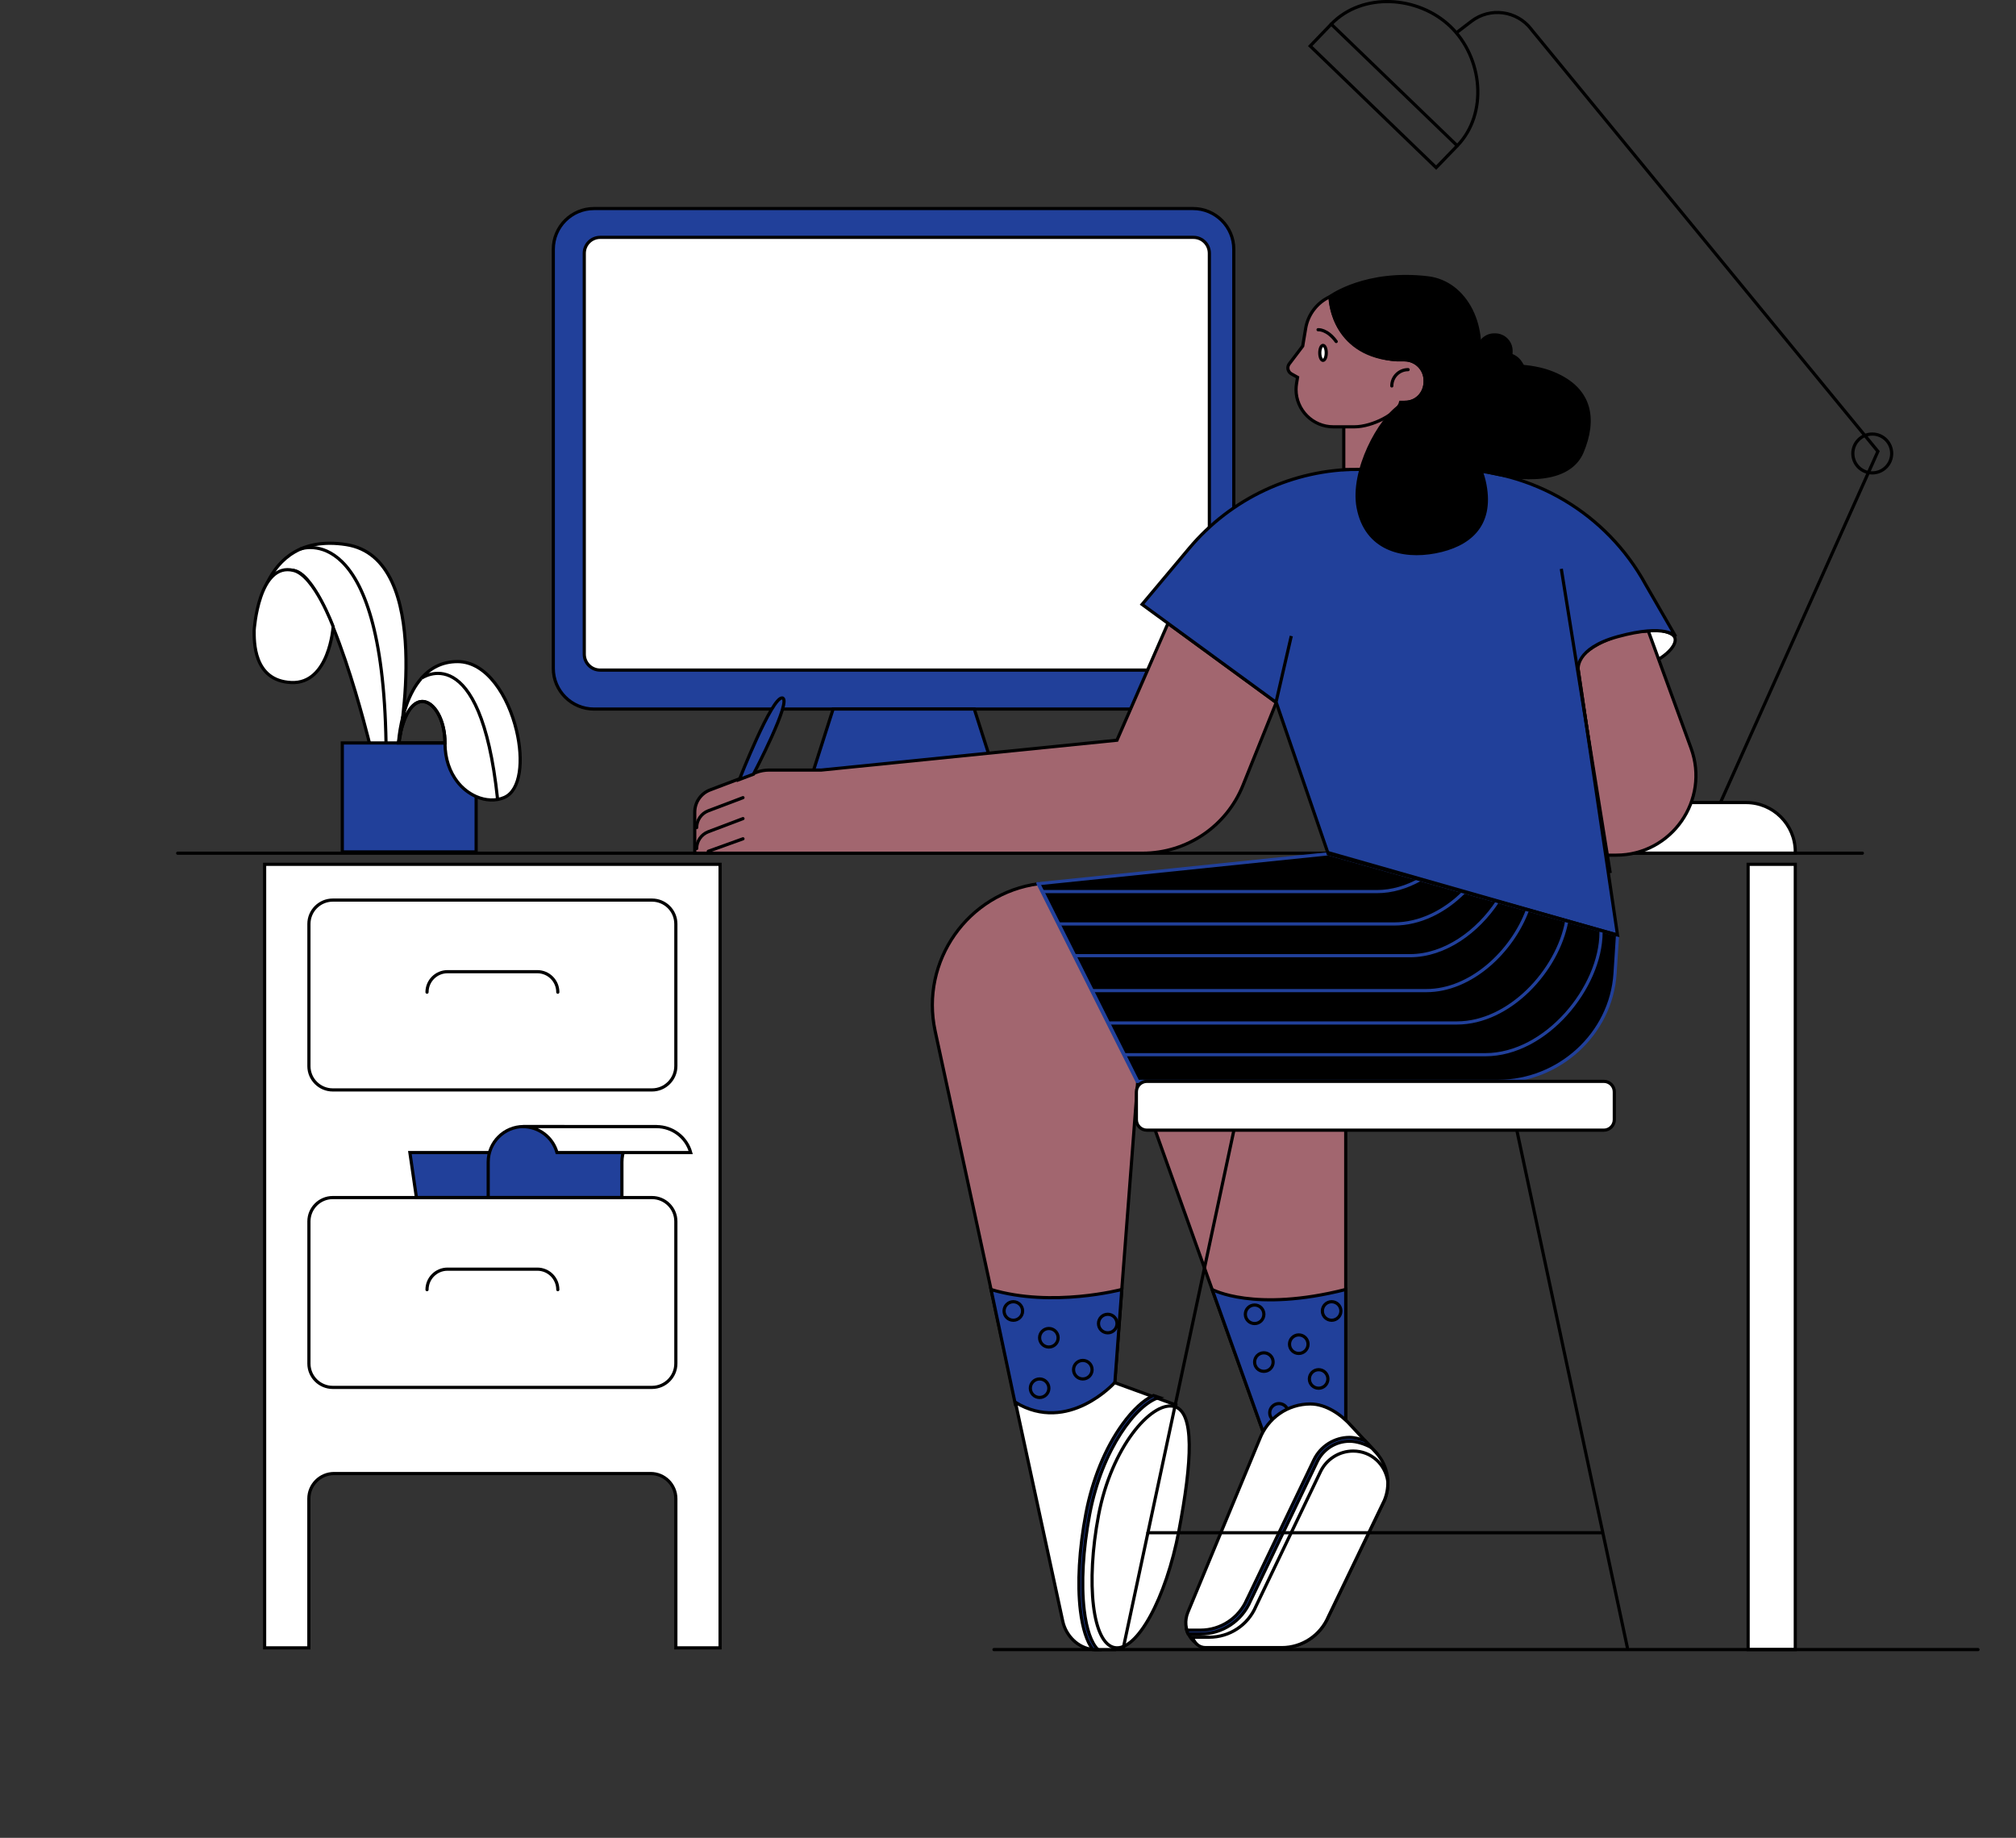 <?xml version="1.0" encoding="utf-8"?>
<!-- Generator: Adobe Illustrator 25.3.1, SVG Export Plug-In . SVG Version: 6.00 Build 0)  -->
<svg version="1.1" id="Слой_1" xmlns="http://www.w3.org/2000/svg" xmlns:xlink="http://www.w3.org/1999/xlink" x="0px" y="0px"
	 viewBox="0 0 3176.8 2895.7" style="enable-background:new 0 0 3176.8 2895.7;" xml:space="preserve">
<rect x="0" y="0" width="3176.8" height="2895.7" fill="#333333" stroke="none"/>
<style type="text/css">
	.st0{fill:none;stroke:#000000;stroke-width:5;stroke-linecap:round;stroke-miterlimit:10;}
	.st1{fill:#FFFFFF;stroke:#000000;stroke-width:5;stroke-linecap:round;stroke-miterlimit:10;}
	.st2{fill:#21409A;stroke:#000000;stroke-width:5;stroke-miterlimit:10;}
	.st3{fill:#FFFFFF;stroke:#000000;stroke-width:5;stroke-miterlimit:10;}
	.st4{fill:none;stroke:#000000;stroke-width:5;stroke-miterlimit:10;}
	.st5{fill:#A2666F;stroke:#000000;stroke-width:5;stroke-miterlimit:10;}
	.st6{stroke:#21409A;stroke-width:5;stroke-miterlimit:10;}
	.st7{stroke:#21409A;stroke-width:5;stroke-linecap:round;stroke-linejoin:round;}
	.st8{fill:none;stroke:#21409A;stroke-width:5;stroke-linecap:round;stroke-linejoin:round;}
	.st9{fill:#FFFFFF;stroke:#000000;stroke-width:5;stroke-linejoin:round;}
	.st10{stroke:#000000;stroke-width:5;stroke-miterlimit:10;}
	.st11{stroke:#000000;stroke-width:5;stroke-linecap:round;stroke-linejoin:round;}
	.st12{stroke:#000000;stroke-width:5;stroke-linejoin:round;}
</style>
<g id="LAMP">
	<path class="st0" d="M2263.1,264.1L2064.6,72.5l33.2-34.5c48.9-50.8,137-45,187.8,3.8l0,0c50.8,48.9,59.7,137,10.8,187.8
		L2263.1,264.1z"/>
	<line class="st0" x1="2296.3" y1="229.6" x2="2097.7" y2="38"/>
	<path class="st0" d="M2296.5,50.5l22.2-17c29.5-22.5,71.6-16.9,94.2,12.5c0,0,0,0,0,0c0.2,0.3,0.5,0.7,0.7,1l545.6,664.2
		l-279.3,622.9"/>
	<circle class="st0" cx="2950.3" cy="714.5" r="30.6"/>
	<path class="st1" d="M2602.3,1264.5h149.1c42.9,0,77.6,34.7,77.6,77.6v2.2h-304.4v-2.2C2524.7,1299.3,2559.5,1264.6,2602.3,1264.5z
		"/>
</g>
<g id="COMPUTER">
	<g id="COMPUTER-2">
		<path class="st2" d="M1880,1117.2H936.1c-35.4,0-64.2-28.7-64.2-64.1l0,0V392.8c0-35.4,28.7-64.2,64.1-64.2l0,0h944
			c35.4,0,64.2,28.7,64.2,64.1v0v660.2c0.1,35.4-28.6,64.2-64,64.3H1880z"/>
		<path class="st3" d="M1880.6,1055.8H945.8c-13.9,0-25.1-11.2-25.1-25.1V399.1c0-13.9,11.2-25.1,25.1-25.1h934.8
			c13.9,0,25.1,11.2,25.1,25.1v631.5c0.1,13.8-11.1,25.1-24.9,25.2c0,0,0,0,0,0H1880.6z"/>
		<polygon class="st2" points="1607.3,1342.3 1240.9,1342.3 1312.8,1117.2 1535.3,1117.2 		"/>
	</g>
</g>
<g id="TABLE">
	<line class="st0" x1="2934.7" y1="1344.3" x2="280" y2="1344.3"/>
	<path class="st1" d="M1134.7,1361.8v1234.6H1065v-235c0-21.9-17.8-39.7-39.7-39.7H526.4c-21.9,0-39.7,17.8-39.7,39.7v235H417
		V1361.8H1134.7z"/>
	<path class="st0" d="M1065,1455.8v223.9c0,20.7-16.8,37.6-37.5,37.6c0,0,0,0,0,0H524.4c-20.7,0-37.6-16.8-37.6-37.5c0,0,0,0,0,0
		v-224c0-20.7,16.8-37.6,37.5-37.6l0,0h503.1C1048.2,1418.2,1065,1435,1065,1455.8L1065,1455.8L1065,1455.8z"/>
	<polygon class="st2" points="903.8,1886.9 656.2,1886.9 645.9,1816 893.6,1816 	"/>
	<path class="st2" d="M1035.9,1775.1c-30.9,0-55.9,25-55.9,55.8l0,0v56H769.3v-56c0-30.9,25-55.9,55.8-55.9h0L1035.9,1775.1
		L1035.9,1775.1z"/>
	<path class="st3" d="M1088.4,1816H877.7c-6.7-24.2-28.8-40.9-53.9-40.9h210.7C1059.6,1775.1,1081.7,1791.8,1088.4,1816z"/>
	<path class="st0" d="M1065,1924.5v223.9c0,20.7-16.8,37.5-37.5,37.6H524.4c-20.7,0-37.6-16.8-37.6-37.5l0,0v-224
		c0-20.7,16.8-37.6,37.5-37.6l0,0h503.1c20.7,0,37.6,16.8,37.6,37.5l0,0V1924.5z"/>
	<path class="st0" d="M672.9,1563.3c0-17.8,14.4-32.3,32.3-32.3h0h141.5c17.8,0,32.3,14.4,32.3,32.3l0,0l0,0"/>
	<path class="st0" d="M672.9,2032c0-17.8,14.4-32.3,32.3-32.3h0h141.5c17.8,0,32.3,14.4,32.3,32.3l0,0l0,0"/>
	<rect x="2754.7" y="1361.8" class="st1" width="74.3" height="1237.3"/>
	<line class="st0" x1="1566.3" y1="2599.1" x2="3116.9" y2="2599.1"/>
</g>
<g id="PLANT">
	<path class="st3" d="M628,1174.6h-44.9c0,0-64.1-267.1-120.4-275.8s-59.2,94.1-59.2,94.1s1-156.3,141.7-134.9
		S628,1174.6,628,1174.6z"/>
	<path class="st0" d="M474.2,864.8c0,0,128.3-47.4,134.1,305.8"/>
	<rect x="539.4" y="1170.6" class="st2" width="210.9" height="171.7"/>
	<path class="st3" d="M794.7,1256.5c-13.4,5.8-29.4,5.1-44.3-1.4c-11.7-5.2-22-13.3-29.8-23.5c-11.6-15-19.4-35.5-19.4-61l0,0
		c0-61.8-49.2-100.6-69.4-18.8c-1.4,5.7-2.7,11.9-3.8,18.8v-0.6l0,0c0-0.3,0-0.5,0.1-0.8v-0.4c1.1-13,3.3-25.8,6.5-38.4
		c3.4-13.5,8.5-28.5,16.1-42.4c3.7-6.9,8.2-13.4,13.4-19.4c13.4-15.4,31.8-26.2,56.9-26.2c46.2,0,80,54.4,92.9,108.6
		C825.2,1198.1,820.6,1245.2,794.7,1256.5z"/>
	<path class="st3" d="M664.2,1068.6c0,0,92.6-65.9,119.8,189.8"/>
	<path class="st3" d="M400.5,992.9c0,16.5-1.9,79.6,58.3,82.5s66.2-88,66.2-88s-29.6-80.4-62.3-88.6
		C407.4,884.9,400.5,992.9,400.5,992.9z"/>
	<path class="st4" d="M701.2,1170.6H628C644.9,1064.7,701.2,1104.5,701.2,1170.6z"/>
</g>
<g id="GIRL">
	<g id="GIRL-2">
		<g id="LEGS">
			<g id="RIGHT_LEG">
				<polygon class="st5" points="2120.6,1703.8 2120.6,2260.4 1992,2260.4 1910.1,2031.7 1792.8,1703.8 				"/>
				<path class="st2" d="M2120.6,2031.7v228.7H1992l-81.9-228.7C1910.1,2031.7,1976.4,2068.3,2120.6,2031.7z"/>
				<circle class="st2" cx="1977" cy="2070.8" r="14.6"/>
				<circle class="st2" cx="2046.6" cy="2117.9" r="14.6"/>
				<circle class="st2" cx="2098.4" cy="2065.6" r="14.6"/>
				<circle class="st2" cx="2077.9" cy="2172.7" r="14.6"/>
				<circle class="st2" cx="1991.6" cy="2146.1" r="14.6"/>
				<circle class="st2" cx="2015.4" cy="2226.1" r="14.6"/>
				<path class="st3" d="M2181.4,2364.2l-88.2,183.1c-12.5,29.5-41.4,48.7-73.5,48.7h-112.5c-28.8,0-46.3-29.2-35.3-55.8
					l113.1-272.8c6.2-16.2,17.1-30.2,31.3-40.1c14.2-9.9,31.2-15.2,48.5-15.2c24.6,0,49,16.7,65.2,35.2l39.2,42.3
					C2187.3,2310.1,2192,2339.1,2181.4,2364.2z"/>
				<path class="st3" d="M2181.4,2364.2l-88.2,183.1c-12.5,29.5-41.4,48.7-73.5,48.7h-119.6c-11.1,0-17.4-6.9-21.1-16.4h26.6
					c32.1,0,61-19.2,73.5-48.7l101.7-212.1c9.5-19.8,29.6-32.5,51.6-32.5c28.7,0,50.5,21,54.5,47.6
					C2187.3,2344.3,2185.4,2354.7,2181.4,2364.2z"/>
				<path class="st2" d="M2161.1,2280.8c-10.6-5.8-23.4-10-34.6-10c-21.6,0.1-41.3,12.4-50.7,31.9l-105.3,219.6
					c-13.4,31.7-44.5,52.3-78.9,52.2h-19.4c-1-1.9-1.8-3.9-2.4-6h21.8c32,0,60.9-19.1,73.4-48.6l0.1-0.1l105.4-219.7
					c10.4-21.5,32.2-35.2,56.1-35.3c7.6,0,16.7,2.5,24.5,5.2L2161.1,2280.8z"/>
			</g>
			<g id="LEFT_LEG">
				<path class="st5" d="M1792.8,1703.8l-25.1,327.9l-11.2,146.9c0,0-73.1,81.4-156.3,31.2l-38.5-178l-88.1-407.3
					c-23.8-110.1,51.4-217.2,163.1-232.1L1792.8,1703.8z"/>
				<path class="st2" d="M1767.7,2031.7l-11.2,150.9c0,0-73.1,81.4-156.3,31.2l-38.5-182C1658.4,2060.8,1767.7,2031.7,1767.7,2031.7
					z"/>
				<circle class="st2" cx="1652.8" cy="2107.8" r="14.6"/>
				<circle class="st2" cx="1745.6" cy="2085.4" r="14.6"/>
				<circle class="st2" cx="1596.8" cy="2065.6" r="14.6"/>
				<circle class="st2" cx="1638.2" cy="2187.3" r="14.6"/>
				<circle class="st2" cx="1706.3" cy="2158.1" r="14.6"/>
				<path class="st3" d="M1852.9,2213.6l-96.4,385.5h-30.4c-1.4,0-2.7-0.1-4.1-0.2c-23-2.1-42.4-21.5-47.3-44.4l-74.6-344.9
					c83.2,50.3,156.4-31.1,156.4-31.1L1852.9,2213.6z"/>
				<path class="st3" d="M1857.8,2411.4c20.3-107.2,25.9-189.1-9.1-195.7s-97.3,64.5-117.6,171.7s-9.7,202,25.3,208.6
					S1837.5,2518.7,1857.8,2411.4z"/>
				<path class="st2" d="M1717.1,2385.7c-10.5,55.6-13.6,109.3-8.6,151.3c3.6,30.2,11.2,51.7,21.6,62.1h-4c-1.4,0-2.7-0.1-4.1-0.2
					c-9.4-12.4-16.1-33.2-19.5-61.2c-5.1-42.5-2-96.9,8.7-153.1c10.1-53.2,30.5-103.1,57.6-140.6c16.2-22.4,33.2-38.1,48.7-45.2l9,3
					C1790.8,2212.4,1736.6,2282.8,1717.1,2385.7z"/>
			</g>
		</g>
		<g id="SKIRT">
			<path class="st6" d="M1636.7,1392.3l456.2-47l456,127.9l-3.9,60.6c-6.2,95.6-88.6,170-184.4,170h-567.7L1636.7,1392.3z"/>
			<path class="st7" d="M2522.9,1468.8c0,86.8-86.6,193-182.4,193h-567.7"/>
			<path class="st7" d="M2468.8,1451.5c-14.2,77.5-90,160.3-173,160.3h-546"/>
			<path class="st7" d="M2407.3,1433.1c-24,65.8-89.1,127.7-159.6,127.7h-526.9"/>
			<path class="st7" d="M2360,1420.2c-31.5,47.9-83.2,85.6-138.3,85.6h-526.9"/>
			<path class="st7" d="M2307.2,1405.4c-30.3,30.5-69.5,50.4-110.5,50.4h-526.9"/>
			<path class="st7" d="M2238.5,1385.5c-21.4,12.1-44.8,19.3-68.8,19.3h-526.9"/>
			<line class="st8" x1="1791.8" y1="1703.8" x2="1635.7" y2="1392.3"/>
		</g>
		<g id="HANDS">
			<g id="RIGHT_HAND">
				<path class="st9" d="M2573.9,1055.8c-43,12.2-85.3,8.6-89.8-4.5c-4.2-12.5,14.8-33.9,53.3-48.1c1.9-0.7,3.9-1.4,5.9-2.1
					c11.1-3.7,22.5-6.3,34.1-7.7c32.3-4.1,58.6,1.7,61.9,11.5C2643.8,1018,2619.4,1042.9,2573.9,1055.8z"/>
				<path class="st5" d="M2546.7,1347.4h-16.5l-43.3-292.3v-0.2l-1.1-7.3c2.1-13.3,22.9-32.1,59.6-44.3c16.8-5.6,34.3-8.7,52-9.1
					l15.8,43.3l1.5,4.1l50,137.1C2694.7,1260.6,2634,1347.4,2546.7,1347.4z"/>
			</g>
			<g id="LEFT_HAND">
				<path class="st5" d="M2011.1,1106.9l-52.5,130.6c-26,64.5-88.5,106.8-158.1,106.8h-705.7v-64.6c0-15.6,9.6-29.6,24.2-35.1
					l72.5-27.5c6.5-2.5,13.5-3.8,20.5-3.8h82.3l465.8-47l80.4-184.1L2011.1,1106.9z"/>
				<path class="st0" d="M1170.8,1256.8l-54.7,20.7c-11,4.2-18.3,14.7-18.3,26.5"/>
				<path class="st0" d="M1170.8,1289.8l-54.7,20.7c-11,4.2-18.3,14.7-18.3,26.5"/>
				<line class="st0" x1="1170.8" y1="1321.6" x2="1116.1" y2="1341.3"/>
				<path class="st2" d="M1165.1,1228.2c0,0,51.2-130.7,67.6-128.5s-45.4,120.1-45.4,120.1L1165.1,1228.2z"/>
			</g>
		</g>
		<g id="T-SHIRT">
			<path class="st2" d="M2486.9,1055.2l62,418L2093,1345.3l-81.9-238.5l-211.4-154.5l74.2-88.4c66.2-78.9,163.9-124.5,266.9-124.5
				h146.5c127.4,0,244.7,69.6,305.8,181.4l47.5,82.2c0,0-14.3-21-91.4,0.1C2481.3,1021.8,2486.9,1055.2,2486.9,1055.2z"/>
			<line class="st4" x1="2011.1" y1="1104.9" x2="2034.8" y2="1002.1"/>
			<line class="st4" x1="2537.4" y1="1375.6" x2="2460.3" y2="896.3"/>
			<line class="st4" x1="2092.9" y1="1343.4" x2="2547.9" y2="1473.2"/>
		</g>
		<g id="HEAD">
			<polygon id="NECK" class="st5" points="2117.5,672.6 2117.5,739.8 2236.1,738.8 2236.1,620.2 			"/>
			<g id="HEAD-2">
				<path class="st5" d="M2245.7,599.5v1.8c0,18-13.6,32.6-31.6,32.6h-7c-4.5,17.8-44.5,38.6-72.9,38.6h-33.1
					c-32.5,0-58.8-26.4-58.8-58.8c0-3.2,0.3-6.3,0.8-9.5l1.6-9.7l-9.8-5.5c-5.1-2.9-7-9.4-4.1-14.5c0,0,0,0,0,0
					c0.2-0.4,0.5-0.8,0.8-1.2l21.2-28l4.6-27.6c3.6-22.1,18-41,38.4-50.3c7.8,87.9,85.4,98.3,105.9,99.5h11.4
					C2231.1,567,2245.7,581.5,2245.7,599.5z"/>
				<path class="st0" d="M2193.2,608.1c0-14.2,11.5-25.7,25.7-25.7l0,0"/>
				<ellipse class="st3" cx="2084.8" cy="556" rx="5.1" ry="11.8"/>
				<path class="st0" d="M2077,519.5c0,0,14.1-1.4,28.6,18.6"/>
			</g>
			<g id="HAIR">
				<path class="st10" d="M2201.7,566.9h11.4c18,0,32.6,14.6,32.6,32.6v1.8c0,18-13.6,32.6-31.6,32.6l-7.7,5.4
					c-32.4,20.8-77.2,102.6-66.2,160.5c12.4,65.1,69.1,79.6,121.5,69.6s90.6-40.5,78.2-105.7c-1.5-7.9-3.7-15.6-6.6-23
					c0.9,0.3,1.7,0.6,2.6,0.9c63,17.2,137,19.2,157.4-30s15.8-97.9-45.5-123.3c-35.6-14.8-84-14.7-121.5-4.5
					c18.9-65.7-14.7-138.8-76.4-146.1c-96.9-11.5-152.5,28.5-154,29.6l0,0C2095.8,478.9,2103.7,561.2,2201.7,566.9z"/>
				<path class="st11" d="M2328.8,581.5c-7.9,25.7-24.2,53.2-50.7,71.9c0,0,46.8,30.9,57.8,88.3"/>
				<path class="st12" d="M2356,579.3h-26.5v-26.5c0-13.8,11.2-25.1,25-25.1h1.5c13.8,0,25.1,11.2,25.1,25v1.5
					c0,13.8-11.2,25.1-25,25.1H2356z"/>
				<path class="st12" d="M2346.3,606.5l-17-27l27-17c13.5-8.5,31.3-4.5,39.9,9l1.6,2.5c8.5,13.5,4.5,31.3-9,39.9l-2.5,1.6
					C2372.8,624.1,2354.9,620.1,2346.3,606.5z"/>
				<path class="st12" d="M2189.7,654.7l18.9-18.1l18.5,20.9c9.1,10.5,7.9,26.3-2.5,35.3c0,0,0,0,0,0l-0.1,0.1l-1.1,0.9
					c-10.5,9.1-26.3,7.9-35.3-2.5c0,0,0,0,0,0l-0.1-0.1l-0.9-1.1C2178.1,679.7,2179.2,663.9,2189.7,654.7
					C2189.7,654.8,2189.7,654.8,2189.7,654.7L2189.7,654.7z"/>
				<path class="st12" d="M2217.3,667.7l-8.5-30.7l30.7-8.5c15.4-4.3,31.3,4.7,35.6,20c0,0,0,0,0,0l0,0l0.8,2.9
					c4.3,15.3-4.7,31.3-20,35.6h-0.1l-2.9,0.8C2237.6,692.1,2221.7,683.1,2217.3,667.7z"/>
			</g>
		</g>
	</g>
	<g id="CHAIR">
		<line class="st0" x1="1944.4" y1="1780.7" x2="1770.2" y2="2596"/>
		<line class="st0" x1="2390.2" y1="1780.7" x2="2564.4" y2="2596"/>
		<line class="st0" x1="1808.8" y1="2415" x2="2523.4" y2="2415"/>
		<path class="st3" d="M2527.3,1780.7h-720.1c-9.1,0-16.5-7.4-16.5-16.5v-43.9c0-9.1,7.4-16.5,16.5-16.5h720.1
			c9.1,0,16.5,7.4,16.5,16.5v43.9C2543.8,1773.3,2536.4,1780.7,2527.3,1780.7z"/>
	</g>
</g>
</svg>
